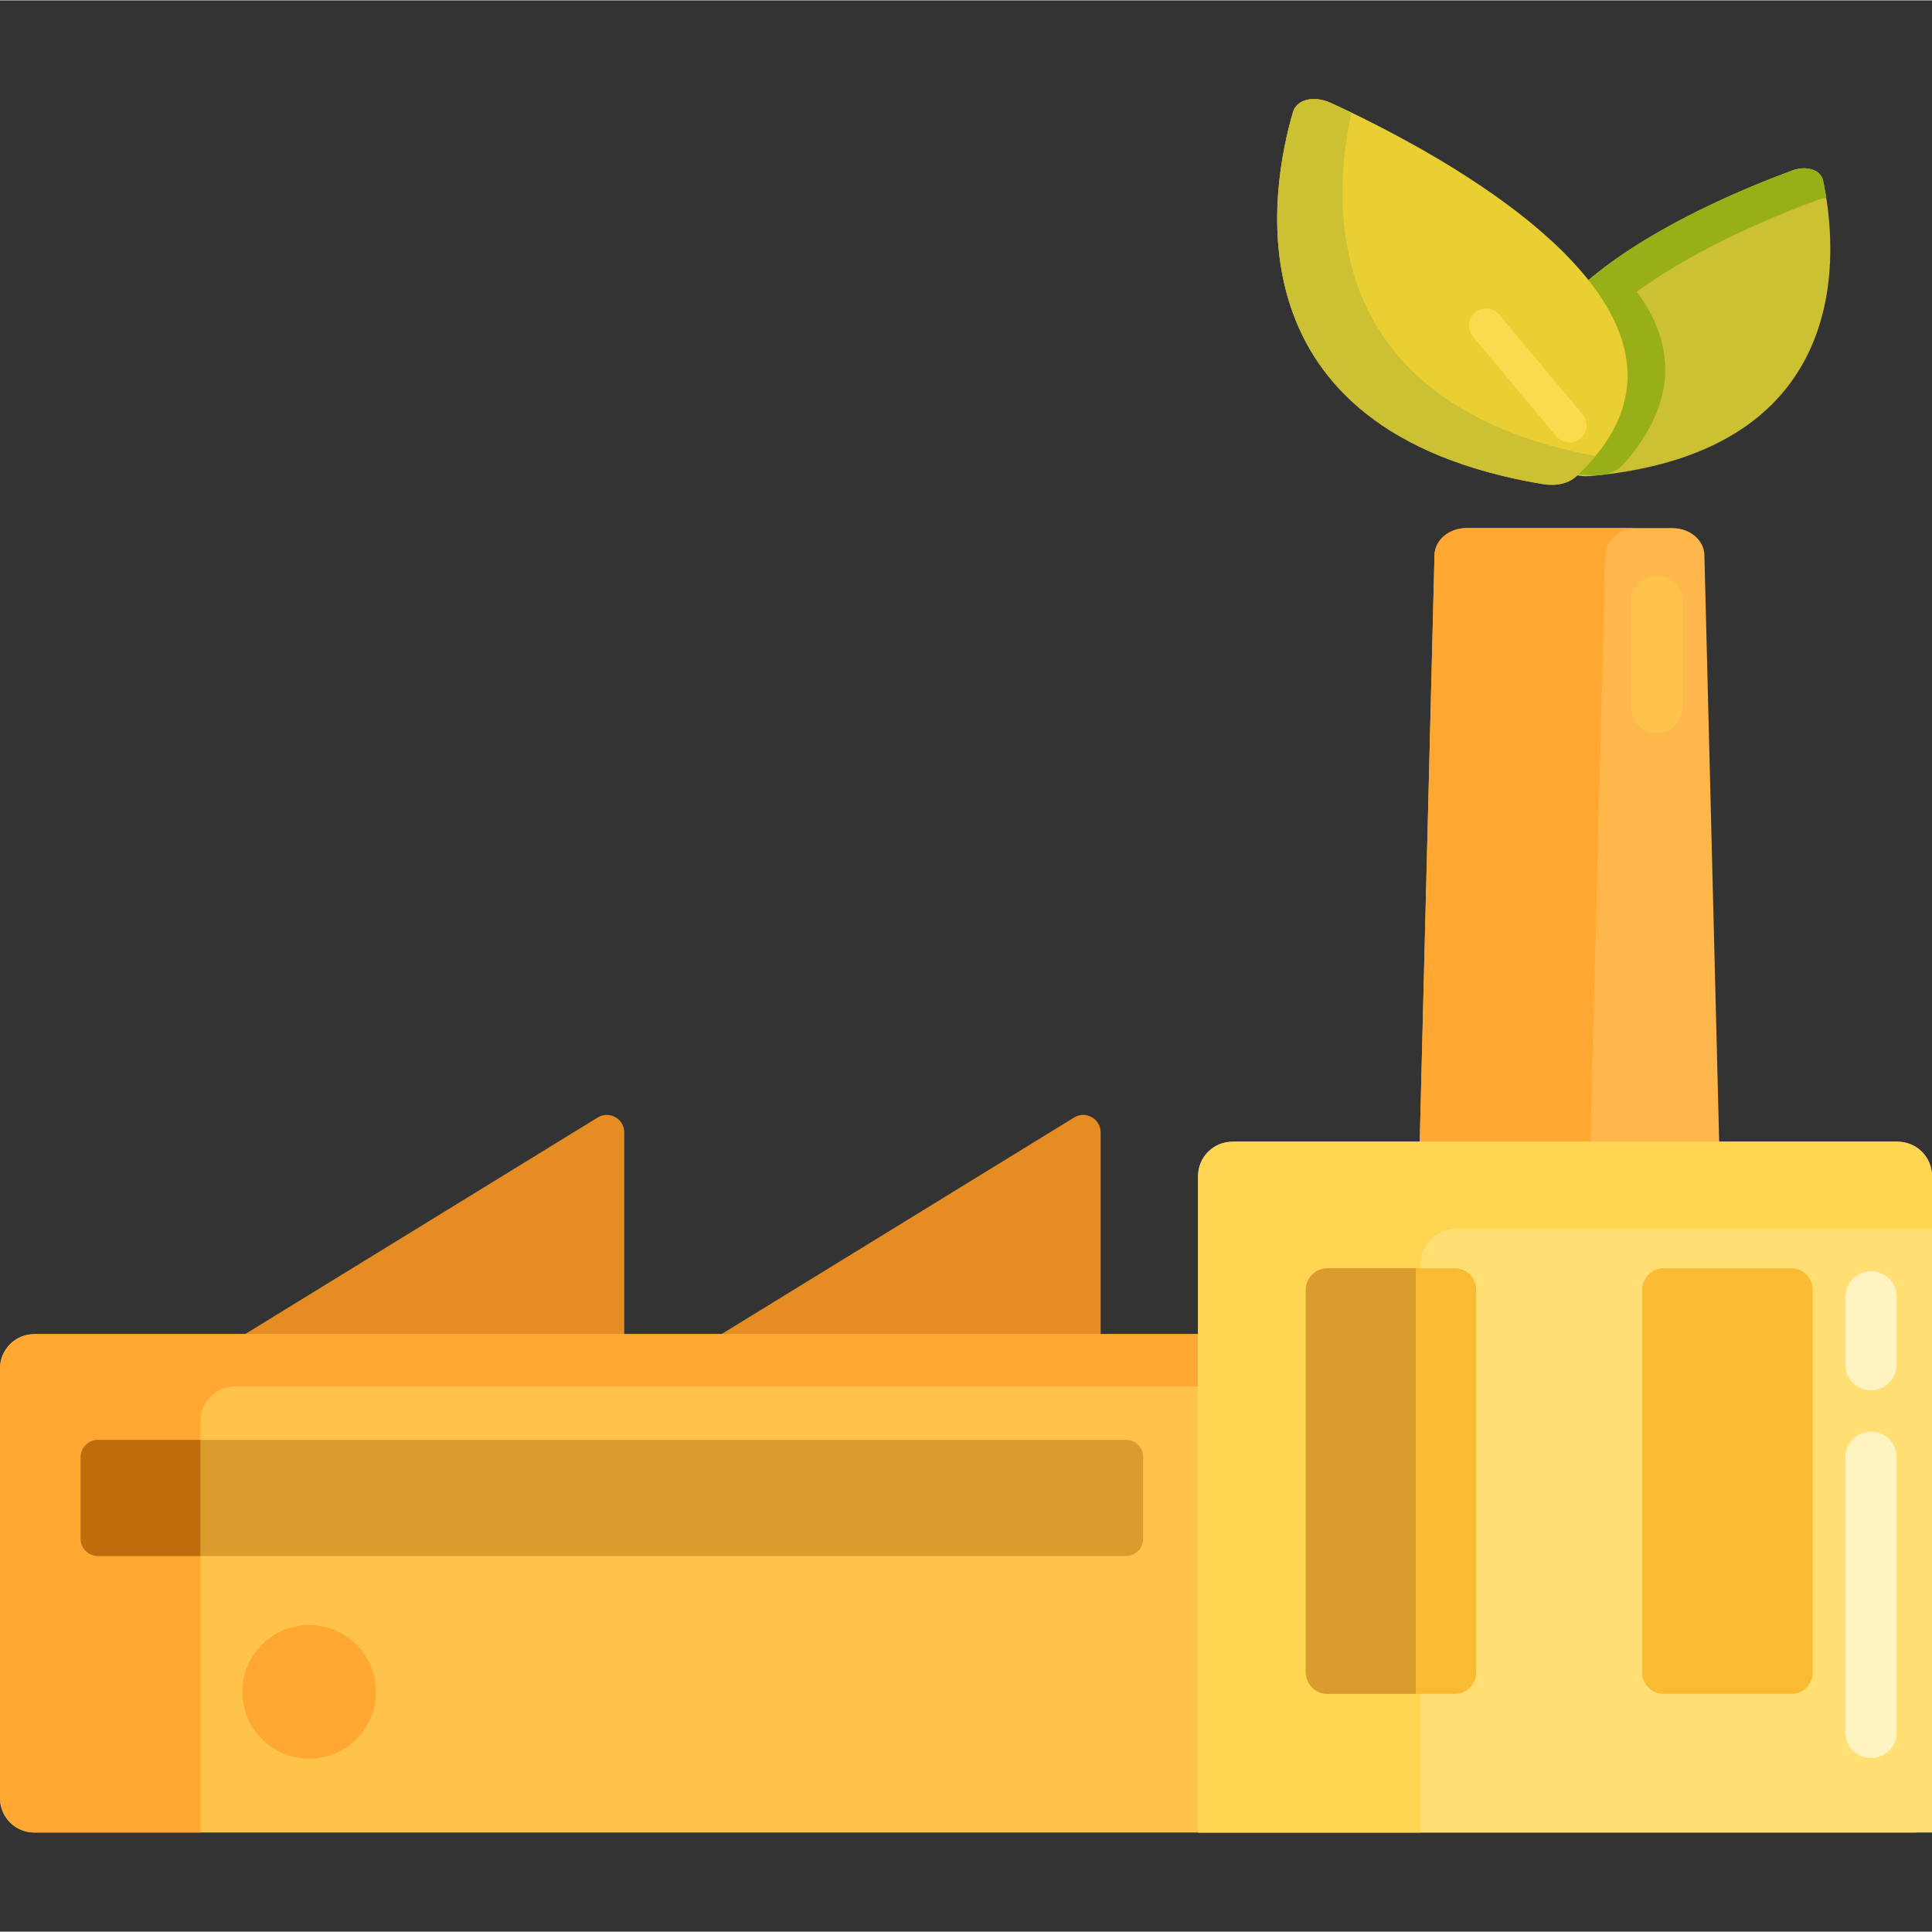 <svg height="452pt" viewBox="0 -23 452.175 452" width="452pt" xmlns="http://www.w3.org/2000/svg"><rect x="0" y="-23" width="452.175" height="452" fill="#333333" stroke="none"/><path d="m257.602 289.812v-47.879c0-3.188-3.496-5.141-6.211-3.473l-83.59 51.348h-21.699v-47.875c0-3.188-3.496-5.145-6.211-3.477l-83.59 51.352h-35.398c-3.379 0-6.117 2.738-6.117 6.117v10.555h268.141v-16.672h-25.324zm0 0" fill="#e58d23"/><path d="m328.906 378.285h76.836l-6.836-271.484c-.086-3.496-3.414-6.289-7.484-6.289h-48.195c-4.07 0-7.398 2.793-7.484 6.289zm0 0" fill="#ffb74b"/><path d="m368.844 378.285 6.832-271.48c.09-3.5 3.414-6.293 7.488-6.293h-39.934c-4.074 0-7.398 2.793-7.488 6.293l-6.836 271.48h76.836zm0 0" fill="#ffa730"/><path d="m448.438 405.805h-440.438c-4.418 0-8-3.582-8-8v-100.648c0-4.418 3.582-8 8-8h440.438zm0 0" fill="#ffc34c"/><path d="m46.883 309.539c0-4.5 3.648-8.152 8.152-8.152h393.402v-12.23h-440.285c-4.504 0-8.152 3.652-8.152 8.152v100.34c0 4.504 3.648 8.156 8.152 8.156h38.73zm0 0" fill="#ffa730"/><path d="m263.543 341.086h-240.68c-2.207 0-4-1.793-4-4v-19.18c0-2.211 1.793-4 4-4h240.68c2.211 0 4 1.789 4 4v19.18c0 2.207-1.789 4-4 4zm0 0" fill="#db9c2e"/><path d="m452.176 405.805h-171.773v-153.684c0-4.418 3.582-8 8-8h155.773c4.418 0 8 3.582 8 8zm0 0" fill="#ffdf74"/><path d="m419.246 373.359h-29.887c-2.762 0-5-2.238-5-5v-89.613c0-2.762 2.238-5 5-5h29.887c2.762 0 5 2.238 5 5v89.613c0 2.762-2.238 5-5 5zm0 0" fill="#f9bb32"/><path d="m46.883 313.906h-23.941c-2.254 0-4.078 1.824-4.078 4.078v19.023c0 2.25 1.824 4.078 4.078 4.078h23.941zm0 0" fill="#bf6c0d"/><path d="m332.492 272.656c0-4.504 3.734-8.152 8.336-8.152h111.348v-12.23c0-4.504-3.734-8.152-8.336-8.152h-155.102c-4.605 0-8.336 3.648-8.336 8.152v153.531h52.09zm0 0" fill="#ffd551"/><path d="m87.988 372.887c0 8.633-7 15.633-15.629 15.633-8.633 0-15.633-7-15.633-15.633 0-8.629 7-15.629 15.633-15.629 8.629 0 15.629 7 15.629 15.629zm0 0" fill="#ffa730"/><path d="m437.906 302.312c-3.312 0-6-2.688-6-6v-15.867c0-3.312 2.688-6 6-6s6 2.688 6 6v15.867c0 3.312-2.688 6-6 6zm0 0" fill="#fff4c1"/><path d="m437.906 388.363c-3.312 0-6-2.688-6-6v-64.379c0-3.312 2.688-6 6-6s6 2.688 6 6v64.379c0 3.312-2.688 6-6 6zm0 0" fill="#fff4c1"/><path d="m340.5 373.359h-29.887c-2.762 0-5-2.238-5-5v-89.613c0-2.762 2.238-5 5-5h29.887c2.762 0 5 2.238 5 5v89.613c0 2.762-2.238 5-5 5zm0 0" fill="#f9bb32"/><path d="m331.359 273.746h-20.648c-2.816 0-5.098 2.281-5.098 5.094v89.422c0 2.816 2.281 5.098 5.098 5.098h20.648zm0 0" fill="#db9c2e"/><path d="m387.762 148.473c-3.312 0-6-2.684-6-6v-24.879c0-3.316 2.688-6 6-6s6 2.684 6 6v24.879c0 3.316-2.688 6-6 6zm0 0" fill="#ffc34c"/><path d="m372.223 88.336c62.918-5.672 57.676-54.039 54.461-69.152-.543-2.555-3.848-3.613-7.293-2.344-20.793 7.664-85.371 35.051-53.617 69.504 1.391 1.508 3.758 2.234 6.449 1.992zm0 0" fill="#ccc033"/><path d="m427.43 23.219c-.242-1.516-.5-2.875-.746-4.035-.543-2.555-3.848-3.613-7.293-2.344-9.445 3.48-27.926 11.031-42.309 21.469-.262.188-.52.379-.777.57-.035.023-.07.051-.105.078-.223.168-.445.332-.668.5-.047.039-.098.074-.145.109-.207.156-.414.316-.617.477-.059.043-.117.09-.172.133-.199.152-.395.305-.586.457-.062.047-.121.094-.18.141-.195.156-.387.312-.578.465-.059.047-.113.094-.168.141-.199.156-.391.316-.586.477-.051.043-.098.086-.148.125-.203.172-.406.344-.609.516-.035.031-.074.062-.113.098-.23.195-.461.395-.691.594-.004.008-.008.012-.016.016-.719.629-1.414 1.27-2.094 1.914-.027.027-.055.055-.082.078-.191.184-.379.367-.566.551-.051.051-.098.098-.148.145-.164.164-.332.328-.492.496-.059.055-.113.113-.172.172-.152.156-.305.312-.453.469-.062.066-.121.129-.184.195-.145.152-.289.305-.43.457-.062.066-.125.133-.188.199-.141.156-.277.309-.414.461-.059.066-.121.133-.18.199-.137.156-.277.312-.414.473-.055.062-.109.125-.164.191-.141.164-.281.332-.418.496-.047.055-.094.113-.141.168-.16.191-.316.387-.469.578-.023.031-.047.059-.07.09-.363.457-.715.918-1.055 1.383-.004.008-.008.016-.012.023-.16.219-.316.438-.469.656-.039.055-.074.109-.109.164-.121.172-.238.348-.355.523-.047.07-.094.141-.141.211-.102.16-.207.32-.309.48-.047.078-.098.156-.145.234-.098.156-.191.309-.281.461-.051.086-.102.168-.148.25-.09.152-.176.305-.262.453-.047.086-.098.172-.145.258-.086.152-.164.301-.246.453-.047.086-.09.172-.137.258-.082.156-.16.312-.234.465-.043.082-.082.164-.125.246-.078.164-.156.328-.23.492-.035.078-.07.152-.105.227-.082.184-.164.367-.242.551-.023.059-.047.113-.07.172-.207.484-.395.973-.566 1.469-.016.047-.031.09-.047.137-.07.199-.137.395-.195.594-.027.074-.051.152-.07.23-.051.168-.105.336-.152.504-.023.09-.047.18-.07.27-.043.156-.086.312-.125.473-.023.094-.043.191-.066.289-.035.152-.07.305-.102.457-.023.098-.043.199-.062.297-.031.152-.059.301-.086.453-.016.102-.035.203-.051.305-.023.148-.047.301-.07.453-.012.102-.027.203-.039.305-.02.152-.039.305-.055.461-.008.098-.023.199-.031.297-.016.16-.023.324-.035.484-.008.094-.016.188-.02.277-.012.18-.016.359-.023.543 0 .074-.004.148-.008.223-.008.516 0 1.031.027 1.551.004.07.012.145.016.219.012.184.027.371.043.559.008.094.02.191.031.285.016.164.035.328.055.492.012.105.027.211.043.316.023.156.047.312.07.469.02.109.039.219.059.328.027.156.059.309.09.461.023.113.047.227.07.336.035.152.07.305.105.461.027.109.055.223.086.336.039.156.082.309.125.465.031.109.062.223.094.336.047.156.098.312.148.469.035.113.07.223.105.332.055.164.113.328.172.488.039.105.074.211.113.316.066.18.141.363.211.543.035.09.07.176.105.262.105.262.219.523.34.789.004.008.004.016.008.023.121.27.25.539.383.812.043.086.09.176.133.262.094.184.188.371.285.555.059.105.117.211.176.32.09.164.184.332.277.5.066.113.133.227.203.34.094.16.188.32.285.484.07.117.148.234.223.355.098.156.199.312.301.473.078.117.16.238.238.359.105.156.215.316.324.473.082.117.168.238.254.359.113.16.227.32.344.48.09.117.176.234.266.355.121.164.246.324.375.488.09.117.18.234.273.352.133.168.273.34.414.508.09.109.18.223.27.332.156.188.32.375.484.562.078.094.156.188.238.281.246.281.5.562.762.844.121.133.254.258.395.379.062.051.129.105.195.156.07.055.145.113.223.164.09.066.18.129.273.188.043.027.086.051.129.074.293.176.602.336.93.469 1.426.145 2.883.273 4.371.375.668.047 1.312.031 1.934-.02.207-.02.414-.039.617-.062 2.113-.285 3.91-1.125 5.078-2.449 13.324-15.066 11.77-28.73 3.168-40.453 14.379-10.43 32.848-17.977 42.289-21.457.699-.262 1.391-.418 2.055-.492zm0 0" fill="#99af17"/><path d="m361.039 90.203c-74.215-12.438-63.609-69.41-58.418-87.07.875-2.984 4.898-3.941 8.871-2.125 24 10.988 98.227 49.367 57.387 87.41-1.785 1.664-4.664 2.316-7.84 1.785zm0 0" fill="#eacf32"/><path d="m316.312 3.273c-1.762-.852-3.383-1.605-4.82-2.266-3.973-1.816-7.996-.859-8.871 2.125-5.191 17.66-15.797 74.633 58.418 87.07 3.176.531 6.055-.121 7.84-1.785 1.703-1.586 3.203-3.176 4.52-4.762-64.043-12.109-61.883-58.59-57.086-80.383zm0 0" fill="#ccc033"/><path d="m367.328 80.465c-1.145 0-2.281-.488-3.07-1.434l-19.516-23.34c-1.414-1.695-1.191-4.219.504-5.633 1.691-1.418 4.219-1.191 5.637.5l19.512 23.34c1.418 1.695 1.191 4.219-.504 5.637-.746.625-1.656.93-2.562.93zm0 0" fill="#fcda4f"/></svg>